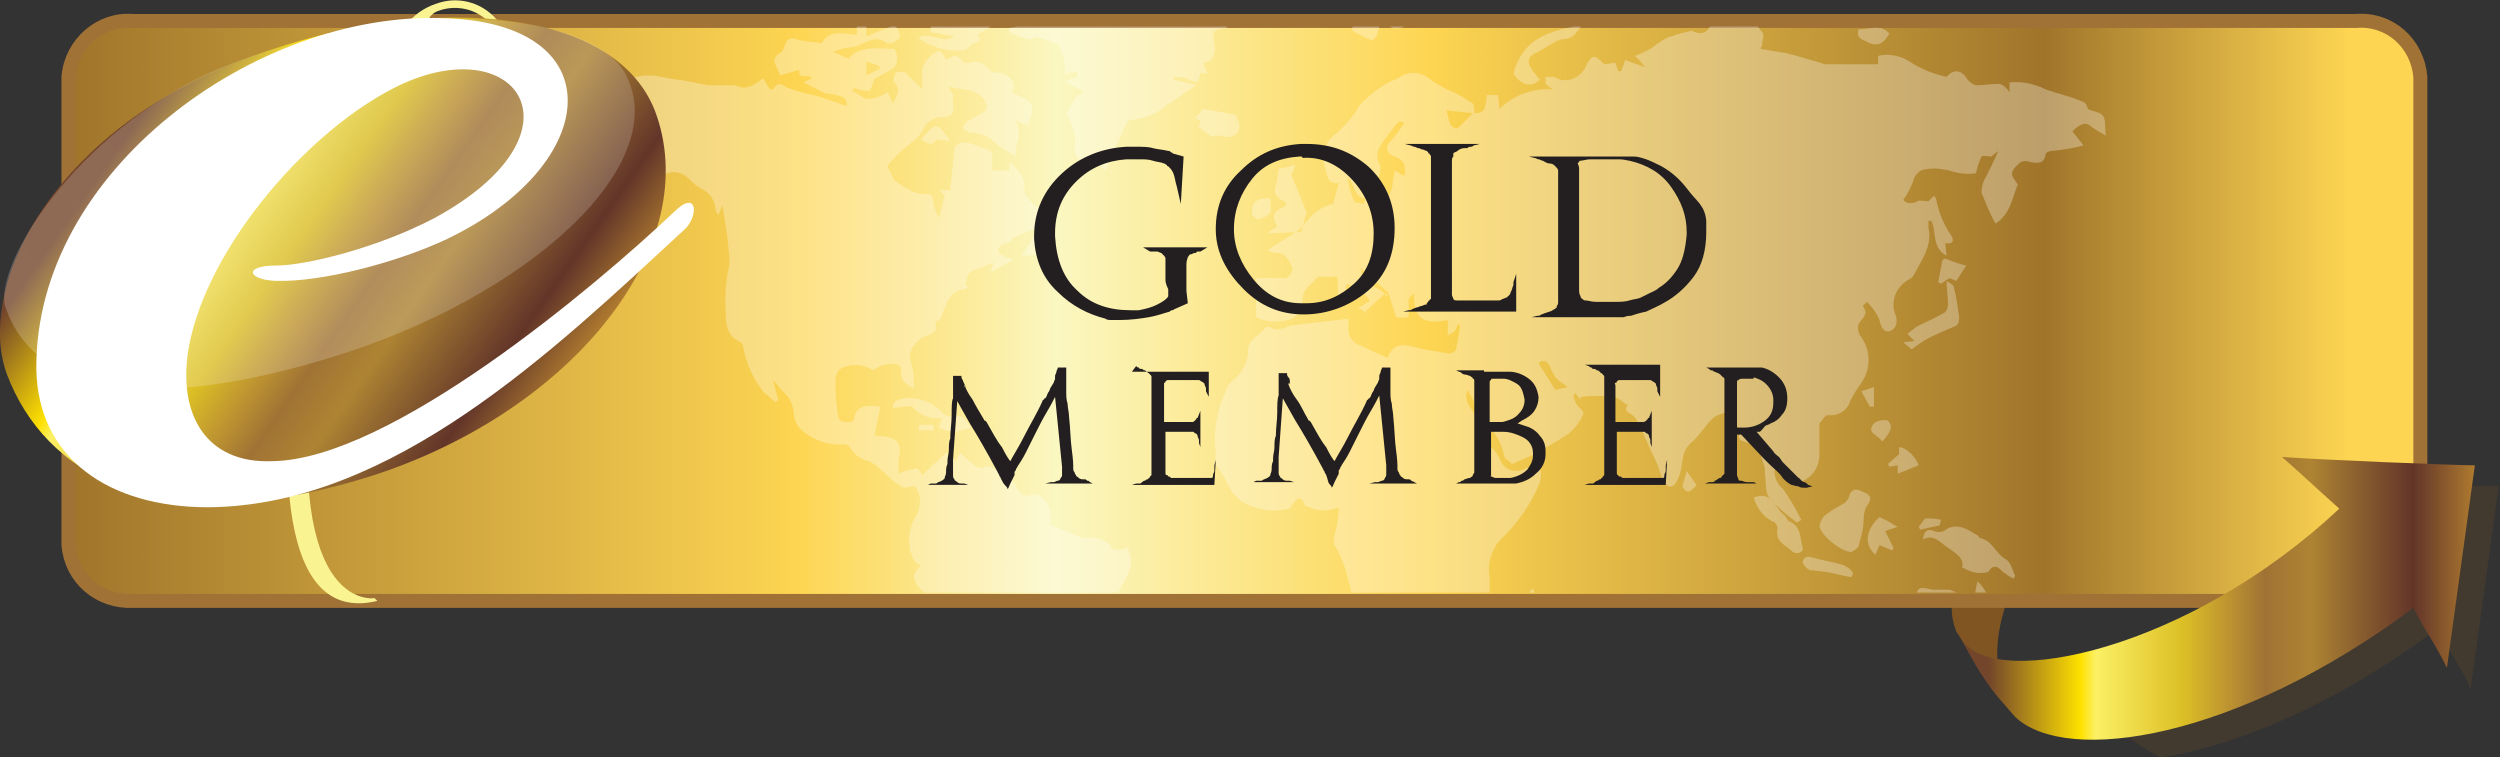 <?xml version="1.0" encoding="utf-8"?>
<!-- Generator: Adobe Illustrator 21.0.2, SVG Export Plug-In . SVG Version: 6.00 Build 0)  -->
<svg version="1.1" id="Layer_1" xmlns="http://www.w3.org/2000/svg" xmlns:xlink="http://www.w3.org/1999/xlink" x="0px" y="0px"
	 viewBox="0 0 178.9 54.2" style="enable-background:new 0 0 178.9 54.2;" xml:space="preserve">
<rect x="0" y="0" width="178.9" height="54.2" fill="#333333" stroke="none"/>
<style type="text/css">
	.st0{fill:#815522;}
	.st1{fill:url(#SVGID_1_);stroke:#A17236;stroke-miterlimit:10;}
	.st2{clip-path:url(#SVGID_3_);}
	.st3{opacity:0.3;fill:#FFFFFF;enable-background:new    ;}
	.st4{enable-background:new    ;}
	.st5{fill:#231F20;}
	.st6{fill:#FAF392;}
	.st7{fill:url(#SVGID_4_);}
	.st8{opacity:0.2;fill:url(#SVGID_5_);enable-background:new    ;}
	.st9{fill:#FFFFFF;}
	.st10{opacity:0.2;fill:#815522;enable-background:new    ;}
	.st11{fill:url(#SVGID_6_);}
</style>
<title>Gold-Member</title>
<g>
	<path class="st0" d="M167,22.1c-19.8,6.6-29.3,17.6-27,23.1l0.2,0.3c0.8,1.4,1.7,2.8,2.7,4.1l1.5,1.8
		C138.8,43.8,149.7,30.2,167,22.1"/>
</g>
<linearGradient id="SVGID_1_" gradientUnits="userSpaceOnUse" x1="5" y1="31.76" x2="173.34" y2="31.76" gradientTransform="matrix(1 0 0 -1 -0.14 54)">
	<stop  offset="0" style="stop-color:#A0752B"/>
	<stop  offset="0.31" style="stop-color:#FDD552"/>
	<stop  offset="0.42" style="stop-color:#FBF7C1"/>
	<stop  offset="0.58" style="stop-color:#FDD552"/>
	<stop  offset="0.84" style="stop-color:#A0752B"/>
	<stop  offset="0.97" style="stop-color:#FDD552"/>
	<stop  offset="1" style="stop-color:#FDD552"/>
</linearGradient>
<path class="st1" d="M173.2,39c-0.2,2.4-2.3,4.2-4.6,4H9.5c-2.4,0.1-4.4-1.6-4.6-4V5.5c0.2-2.4,2.3-4.2,4.6-4h159.1
	c2.4-0.2,4.4,1.6,4.6,4L173.2,39z"/>
<g>
	<defs>
		<path id="SVGID_2_" d="M79.7,39.3c-0.1,0-0.2-0.1-0.2-0.2c-0.4-0.5-1.1-0.7-1.7-0.6c-0.2,0-0.4,0-0.6-0.1c-0.6-0.3-1.2-0.5-2-0.8
			c0-0.2,0-0.5,0-0.8c0-0.7-0.8-1.6-1.3-1.4c-0.8,0.3-1-0.3-1.3-0.8s-1.8-1.4-2.1-1.2s-0.7,0-1-0.3s-0.5-0.4-0.8-0.7L68.4,33
			l-0.7-0.6L66,34c-0.1-0.2-0.3-0.5-0.4-0.5c-0.4,0.1-0.9,0.2-1.3,0.4c0-0.3,0-0.7,0-1c0.3-1.2-0.1-1.6-1.3-1.7
			c-0.1,0-0.3,0-0.4-0.1l0.4-2c-0.9-0.1-1.7-0.2-1.9,0.9c0,0.3-1,0.3-1.1-0.1c-0.1-0.7-0.2-1.3-0.2-2c0-0.3,0-0.5,0-0.8
			c0-0.2,0.1-0.4,0.2-0.6c0.7-0.5,1.7-0.5,2.5,0c0.5-0.4,1.2-0.6,1.8-0.4c0.1,0.1,0.2,0.3,0.2,0.5c-0.1,0.7,0.4,0.9,0.9,1.2
			c0-0.6,0-1.2-0.2-1.8c0-0.2-0.1-0.3-0.1-0.5c0.1-0.7,0.6-1.3,1.3-1.5c0.6-0.2,0.7-0.5,0.5-1c0.5-0.1,0.4-0.2,0.6-0.7
			c0.3-0.7,0.5-1.5,1.5-1.6c0.1,0,0.2-0.1,0.3-0.2l-0.2-0.1c0.1-0.3,0.1-0.8,0.3-0.9c0.5-0.3,1.1-0.5,1.7-0.7l-0.2,0.7l1.6-0.9
			c-1.1-0.4-1.7-0.8-0.2-1.3L72.5,17l2-0.8l-1.4,2.1c0.5,0,1.1-0.1,1.1,0c0.3,0.7,0.8,0.4,1.5,0.5c-0.4-0.6-0.6-1.1-0.9-1.6
			c-0.1-0.2-0.1-0.4-0.1-0.6c0-0.4,0-0.8,0-1.2c-0.1-0.2-0.2-0.4-0.4-0.5c-0.2-0.1-1.1-1-1-1.3c0.1-0.9-0.4-1.4-1-2l-0.1,0.6H71
			v-1.3c-0.3-0.2-0.6-0.3-0.9-0.4c-0.4-0.2-0.8-0.3-1.3-0.3c-0.2,0-0.5,0.3-0.5,0.5c-0.1,0.9-0.2,1.9-0.3,2.9h-0.8l0.4,0.4l-0.4,1.6
			c-0.2-0.4-0.4-0.7-0.4-1.2c-0.1-0.3-0.1-0.6-0.6-0.5c-0.4,0-0.8-0.1-1.1-0.3c-0.4-0.2-0.7-0.4-1.1-0.7l-0.5-1
			c0.2-0.3,0.5-0.6,0.8-0.9c0.6-0.6,1.5-1.1,1.8-1.8c0.2-0.5,0.7-0.8,1.3-0.8c1.2,0,0.7-0.9,0.8-1.4c0.1-0.2-0.2-0.5-0.3-0.8
			c0.8,0.3,1.8,0,2.5,0.9c0.3,0.4,0.3,0.8-0.1,1c-0.4,0.2-0.8,0.4-1.1,0.6c-0.2,0.1-0.2,0.3-0.3,0.5c0.2,0.1,0.4,0.3,0.5,0.3
			c0.7,0,1.3,0.2,1.8,0.7c0.4,0.4,0.9,0.6,1.5,1c-0.1-1,0.6-1.8-0.1-2.6L73.6,9c0.1-0.6,0.4-1.1,0.2-1.5s-0.9-0.6-1.4-0.9
			c0.4-0.6-0.1-1.4-1.1-1.4c-0.2,0-0.5-0.1-0.6-0.3c-0.3-0.4-0.8-0.6-1.3-0.4c-0.2,0-0.4,0-0.5-0.1c-0.4-0.6-0.8-0.4-1.2-0.1
			c-0.3-0.8-0.6-0.8-1.2-0.2c-0.2,0.2-0.4,0.5-0.5,0.8c0,0.5,0,1,0,1.5c-0.4-0.4-0.8-0.8-1.2-1.2c-0.2-0.1-0.6-0.1-0.7,0
			S63.9,5.8,64,5.9c0.5,0.5,0.2,0.9-0.1,1.5l-0.4-0.8c-0.4,0.3-0.8,0.4-1.3,0.5c-0.4,0-0.8-0.4-1.2-0.6l0.1-0.2
			c0.3,0.1,0.7,0.2,1,0.2s0.3-0.5,0.5-0.9C63,5.4,63.5,5.2,64,4.8c0.1-0.1,0.2-0.4,0.2-0.6c0-0.3-0.1-0.5-0.2-0.7
			c-1.2,0-2.4-0.3-3.3,0.7l-1.1-0.5c0.4-0.1,0.8-0.3,1.2-0.3c0.9,0,1.7-1.1,2.7-0.3c0.1,0,0.2,0,0.3,0C64,3,64.3,2.8,64.4,2.7
			c0-0.3-0.1-0.6-0.3-0.8c0-0.1-0.4,0-0.6,0.1c-0.5,0.2-1,0.4-1.5,0.6C62,2.3,62,2,62,1.8c-0.1-0.5-0.4-0.3-0.6-0.1s0,0.5-0.1,0.8
			c-0.9-0.1-2-0.4-2.5,0.6c-0.6-0.1-1.2-0.1-1.8-0.3c-1-0.3-0.7,0.8-1.2,1c-0.8,0.5-0.1,1,0,1.6L57.2,5c-0.1,0.8,0.6,0.2,0.9,0.6
			l-0.6,0.3l1.6,0.8c0.4,0,0.9,0.1,1.3,0.3c0.2,0.1,0.2,0.5,0.2,0.6c-0.9-0.3-1.6-0.6-2.4-0.8c-0.6-0.1-1.2-0.3-1.8-0.5
			c-0.4-0.2-0.7-0.5-1,0c0,0.1-0.3,0.1-0.3,0.1l-0.5-0.8c-0.6,0.5-1.2,0.9-2,0.5c-0.1,0-0.2,0-0.3,0c-0.5,0-1,0-1.6,0
			c-0.7-0.1-1.4-0.3-2.2-0.4s-1.2-0.2-1.7-0.3c-0.2,0-0.5,0-0.7,0c-0.6,0.1-1.2,0.2-1.7,0.4s-1,0.3-1.4,0.4v0.3l1.6,0.9
			c-0.3,0.1-0.6,0.4-0.8,0.3c-1.2-0.4-1.9,0.6-2.8,0.6l1.3,1.3h1.8c-0.2,0.2-0.4,0.4-0.7,0.5c-0.7,0.2-1.4,0.3-2.1,0.6
			c-0.5,0.3-0.8,0.9-0.6,1.4l0.6,1l0.9,0.8l1.3-0.3l0.2,0.4c-0.8,0.7-1.6,1.4-2.4,2.1c-0.4,0.3-0.9,0.6-1.3,1l0.1,0.2
			c0.4,0,0.9-0.1,1.3-0.2c0.6-0.2,1.1-0.5,1.6-0.9c0.9-0.8,1.7-1.6,2.6-2.5l0.2,0.2L45,14.8l0.1,0.2c0.8-0.2,1.5-0.6,2.2-1
			c0.3-0.2,0.1-0.9,0.1-1.4c0.6-0.5,1.5-0.3,2,0.3c0,0,0.1,0.1,0.1,0.1c0.2,0.2,0.5,0.4,0.7,0.5c0.6,0.3,1,0.9,1,1.5
			c0,0.1,0.1,0.2,0.2,0.4l0.3-0.7c0.1,0.6,0.2,1.3,0.3,1.9c0.1,0.8,0.2,1.6,0.2,2.3c-0.2,0.9-0.3,1.8-0.3,2.8c0.1,1-0.2,2.2,1.1,2.8
			c0.1,0,0.2,0.3,0.2,0.4c0.2,1.1,0.7,2.2,1.4,3.1c0.3,0.3,0.6,0.5,0.9,0.8l0.2-0.2l-0.4-1.4c0.4,0.4,0.6,0.7,0.8,0.9
			c0.4,0.3,0.6,0.8,0.7,1.4c0,0.6,0.3,1.1,0.7,1.4c0.8,0.6,1.8,1,2.8,0.9c0.2,0,0.4,0,0.5,0.2c0.3,0.5,0.8,0.9,1.4,1
			c0.2,0.1,0.3,0.2,0.5,0.3c0.6,0.5,1.1,1.1,1.8,1.5c0.2,0.2,0.6,0,1,0c0.5,0.7,0.4,1.7-0.1,2.4c-0.3,0.6-0.4,1.3-0.3,1.9
			c0,0.2,0,0.3,0.1,0.5c0.1,0.2,0.1,0.4,0.3,0.6c0.1,0.1,0.2,0.2,0.4,0.2c-0.2,0.3-0.5,0.6-0.5,0.8c0.1,0.7,0.6,1.3,1.3,1.4
			c0,0.3-0.2,0.5-0.1,0.7c0.3,0.5,0.7,0.9,1.1,1.2c0.5,0.3,0.9,0.8,1,1.4c0,0.5,0,1,0,1.4c0,0.7,0.1,1.5,0.2,2.2
			c0.1,0.2,0.1,0.5,0,0.7c-0.4,0.8-0.6,1.7-0.6,2.6c-0.1,0.6,0.1,0.7,0.8,0.5l-0.6,0.9c-0.1,0.2-0.3,0.3-0.3,0.5
			c0.1,0.8,0.1,1.5,0.3,2.3c0.1,1.2,0.5,2.4,1.1,3.4c0.6,0.7,1.7,0.9,2.5,0.4l-0.5-0.3c-0.7-0.3-1-1.1-0.6-1.8
			c0.1-0.2,0.2-0.3,0.3-0.4c0.7-0.5,0.6-1,0.1-1.5c0.6-1.3,0.7-1.6,0.1-2.2c0.8,0.1,0.9-0.4,0.9-0.8c0.6-0.2,1.2-0.3,1.5-0.7
			s0.1-0.9,0.1-1.4c0.7,0.1,1.4-0.2,1.6-0.9c0.4-0.6,0.7-1.2,1-1.9c0.2-0.9,0.6-1.5,1.5-1.8c0.2-0.1,0.6-0.2,0.7-0.4
			c0.2-0.7,0.3-1.4,0.4-2.1c0.1-0.5,0.2-0.9,0.4-1.4c0.4-0.9,1-1.7,1.3-2.6c0.1-0.5,0-0.9-0.2-1.4C80.4,39.3,80,39.4,79.7,39.3z
			 M62,4.4l0.9,0.3L63,4.9l-1,0.5L62,4.4z M84,5.7V5.5c0.3,0,0.6,0,0.9,0.1c0.8,0.4,0.8,0.4,1-0.3V5.2l0.5,0.1l-0.3-0.8
			c0.8-0.1,0.9-0.8,0.8-1.3c-0.1-1-0.2-1,0.8-1.2c0.1,0,0.1-0.1,0.3-0.2L87,1.2c0.2-0.2,0.6-0.5,0.6-0.7c-0.1-0.7,0.5-0.8,0.9-0.9
			c0.2-0.1,0.4,0,0.7,0s0.2-0.2,0.4-0.3c-0.1-0.1-0.1-0.2-0.2-0.3c-0.3-0.2-0.5-0.3-0.8-0.4c-0.2-0.1-0.5-0.1-0.7-0.1
			c-0.4,0.1-0.8,0.2-1.1,0.3l-0.1-0.2l1.6-0.8c-0.3-0.2-0.5-0.5-0.7-0.5C86.8-2.9,86.2-3,85.5-3c-1.7,0-3.3,0.1-4.9,0.2
			c-0.4,0-0.8,0.2-0.6,0.8C80-1.8,80-1.6,80.1-1.4c-2.3-0.6-4.3,0.1-6.2,1.2l0.5,0.3l-0.1,0.2l-2.5,0.8v0.3l2.3,0.1v0.2L72.2,2v0.3
			c0.5,0.2,0.9,0.4,1.4,0.5c0.2,0.1,0.5-0.2,0.7-0.1c0.5,0.1,1,0.3,1.5,0.5c0.1,0.4,0.3,0.8,0.4,1.3c0,0.3,0,0.5,0,0.8L77,5.1
			c0.4,0.8-0.6,0.3-0.7,0.8l1.3,0.7c-0.3,0.2-0.6,0.3-0.7,0.5c-0.2,0.4-0.7,1-0.5,1.2c0.4,0.7,0.6,1.4,0.5,2.2c0,0.5,0.1,1,0.8,1.1
			c0.4,0.1,0.8,0.2,1.2,0.4l0.2,0.2c0.4-0.9,0.8-1.8,1.2-2.7c0.1-0.3,0.4-0.9,0.5-0.9c1-0.1,2-0.4,2.7-1.1c0.7-0.4,1.3-0.9,2.1-1.4
			L84,5.7z M86.3-1.9c-0.6,1.1-1.5,0.1-2.2,0.5v-0.3L86.3-1.9z M144.5,48c0.3,0.9,0.2,1.8-0.2,2.6c-0.7,1.1-1.2,2.3-2.4,3
			c-0.1,0-0.1,0.1-0.2,0.1c-1,0.1-1.9-0.1-2.8-0.6l0.1-0.9c-0.7,0.1-1.3-0.3-1.6-1c-0.2-0.2-0.4-0.4-0.7-0.4
			c-0.8-0.1-1.5,0.1-2.1,0.6c-0.1,0.1-0.4,0.1-0.6,0.2c-0.4,0.2-0.9,0.3-1.3,0.4c-0.3,0.1-0.7,0-1-0.1c-0.2-0.1-0.2-0.5-0.2-0.8
			c-0.1-0.5-0.1-1-0.1-1.5c-0.1-0.7-0.2-1.5-0.3-2.2c0-0.1,0.3-0.4,0.4-0.4c0.7,0,1-0.4,1.1-1.1c0.1-0.4,0.3-0.9,0.9-0.4
			c0.2-0.9,0.4-1,1.3-1c0.2,0,0.4-0.2,0.5-0.4c0-0.6,0.5-1.1,1.1-1.1c0,0,0.1,0,0.1,0c0.2,0,0.5-0.2,0.6-0.3
			c0.1-0.9,0.6-0.6,1.2-0.5c0.4,0,0.8,0,1.2,0c0.3,0.1,0.5,0.2,0.8,0.3c-0.9,0.7-0.9,0.7-0.1,1.2c0.3,0.2,0.6,0.3,0.8,0.4
			c0.1-0.4,0.2-0.7,0.3-1.1c0-0.5,0.1-0.9,0.2-1.4c0.8,0.7,0.9,1.6,1.3,2.4c0.4,0.9,0.7,1.8,1,2.7h0.5
			C144.3,47.2,144.4,47.6,144.5,48z M65.6,0c-0.3-0.6,0.3-0.8,0.5-1.1c0-0.1,0.5-0.1,0.7,0c0.3,0.2,0.6,0.5,0.9,0.8l0.2-0.1
			c-0.2-0.2-0.4-0.4-0.5-0.6c-0.3-0.4-0.2-0.8,0.3-0.8c1.5-0.3,3-0.4,4.6-0.3c0.9,0,1.8,0,2.7-0.1c0.3,0,0.7,0.1,1,0.2
			c-0.3,0.6-0.3,0.6-1.9,0.8c0.2,1-0.7,1-1.2,1.3c-0.7,0.3-1.5,0.5-1.8,1.5c-0.1,0.4-0.8,0.6-1.2,0.9c0.3,0.2,0.4,0.4-0.2,0.6
			c-0.3,0.1-0.4,0.4-0.7,0.5c-1.2,0.1-2.4-0.2-3.3-0.9c0.9-0.5,1.7,0.5,2.6-0.1l-1.7-0.3c-0.1-0.6,0.2-0.8,1.1-0.8L67.1,1l1.1-0.8
			c-0.8-0.1-1.2,0.3-1.5,1L66.1,1C65.9,0.7,65.7,0.3,65.6,0z M140.4,40.6c0.2-0.6-0.4-1-1-1.4s-1-1-1.8-0.6c0.1-0.6,0.3-0.8,0.8-0.6
			c0.2,0.1,0.5,0.1,0.7,0c0.9-0.7,1.7-0.1,2.4,0.3c0.1,0,0.1,0.2,0.2,0.2c0.9,0.2,1.1,1.1,1.8,1.5c0.4,0.2,0.5,0.8,0.7,1.2l-0.1,0.2
			c-0.3-0.1-0.5-0.3-0.8-0.5c-0.3-0.3-0.6-0.6-1,0c-0.1,0.1-0.5,0.1-0.7,0.1C141.2,41,140.8,40.8,140.4,40.6L140.4,40.6z M95.3-0.3
			c0-0.1,0.4-0.5,0.5-0.5c0.4,0.2,0.9,0.4,1.3,0.6v-0.6C97.6-0.8,98-1,98-0.3c0,0.1,0.3,0.3,0.5,0.4c0.6,0.1,1.2,0.5,1.6,1
			c0.2,0.3,0.3,0.5,0.4,0.8c-0.9,0.4-1.3-0.1-1.7-0.8c-0.1,0.3-0.1,0.5-0.1,0.7c0,0.3-0.1,0.5-0.2,0.8c-0.1,0.1-0.3,0.3-0.3,0.3
			c-0.5-0.2-0.9-0.4-1.4-0.7c-0.1,0,0-0.4,0.1-0.5c0.2-0.2,0.3-0.4,0.5-0.6l-0.1-0.2L96,1.4V0.8C95.8,0.5,95.5,0.1,95.3-0.3z
			 M133.1,35.1c0.4,0.2,1.1,0.3,0.5,1.1c-0.3,0.4-0.2,1.1-0.3,1.7c-0.1,0.4-0.2,0.8-0.3,1.2c-0.1,0.2-0.4,0.3-0.5,0.4
			c-0.8,0-2.3-1.3-2.3-1.9c0.1-0.3,0.2-0.6,0.5-0.8c0.4-0.3,0.9-0.6,1.3-0.8c0.1-0.1,0.2-0.2,0.3-0.4
			C132.4,35.2,132.6,34.9,133.1,35.1L133.1,35.1z M109.7,42.1c0.8,2.1-0.1,3.8-0.5,5.6c-0.1,0.6-0.7,0.6-1.2,0.5
			c-0.2,0-0.4-0.5-0.6-0.7s0-0.3,0-0.5c0-0.8,0.5-1.5,0.3-2.3c-0.1-0.2,0.3-0.6,0.5-0.7c0.5-0.2,0.9-0.8,1-1.3
			C109.3,42.5,109.5,42.3,109.7,42.1L109.7,42.1z M93.5,15.2l-0.4,1.4l-2.3,0.1v-0.1l0.6-0.4c-0.3-0.5-0.4-1,0.3-1.3
			c0.4-0.2,0.5-0.4,0-0.6c-0.4-0.2-0.6-0.6-0.4-1c0,0,0,0,0,0c0.1-0.3,0.1-0.7,0.2-1.2l1.2-0.3l-0.3,0.7L93.5,15.2z M136.2,24.5
			l0.8-0.1l-0.5-0.5c0.2-0.2,0.4-0.3,0.6-0.5c0.6-0.3,1.3-0.6,2-1c0.2-0.1,0.3-0.4,0.3-0.6c0-0.6-0.1-1.1-0.1-1.7
			c0.3,0.2,0.5,0.3,0.5,0.4c0.2,0.7,0.3,1.5,0.4,2.2c0,0.2,0,0.4-0.2,0.6c-0.7,0.3-1.4,0.6-2,0.9c-0.4,0.2-0.8,0.5-1.2,0.8
			L136.2,24.5z M129,39.2c0.1,0.3-0.4,0.5-0.7,0.3c-0.5-0.5-1.3-0.7-1.1-1.7c0-0.2-0.2-0.5-0.4-0.5c-0.7-0.4-1.1-1-1.3-1.7
			c1.3-0.5,1.5,0.7,2.1,1.2c0.2,0.1,0.3,0.4,0.4,0.5C128.9,37.6,128.8,38.5,129,39.2L129,39.2z M108.3,5.3c0.6-2.5,2.5-3.1,4.9-3.5
			c-0.4,0.6-0.7,1-1.3,1c-0.3,0-0.6,0.2-0.8,0.3c-0.3,0.2-0.7,0.4-1,0.6c-0.8,0.3-0.9,0.7-0.4,1.4c0.2,0.2,0.3,0.4,0.5,0.6
			C109.5,6.3,108.9,6.1,108.3,5.3z M87.2,9.7c-0.2,0-0.3,0-0.5,0.1l-0.9-0.7l0.1-0.5l-0.4-0.1l0.6-0.7l2.3,0.4l0.2,0.4
			c0.2,0.4,0.1,0.9-0.3,1.1c-0.2,0.1-0.3,0.1-0.5,0.1C87.6,9.8,87.4,9.7,87.2,9.7z M67.2,30.6l0.2-0.7c-0.7,0.1-1.5-0.1-2-0.7
			c-0.3-0.3-1,0-1.5,0c0-0.5,0.3-0.6,0.8-0.7c1.1-0.1,2.1,0.3,2.8,1.1c0.2,0.2,0.4,0.2,0.7,0.2c0.7-0.2,0.9,0.3,1.3,0.8
			c-0.4,0.1-0.8,0.2-1.1,0.3C68,30.9,67.6,30.8,67.2,30.6L67.2,30.6z M150,53.7c0.2,0.4,0.5,0.7,0.5,1s-0.4,0.5-0.6,0.7
			c-0.4,0.4-0.8,0.8-1.2,1.2c-0.2,0.3-0.4,0.6-0.9,0.4c-0.2-0.1-0.5,0-0.8,0c0.2-0.6,0.6-1.2,1.2-1.6C148.9,55,149.5,54.4,150,53.7
			L150,53.7z M98.5-1.1c0.6-0.1,1.3-0.1,1.9-0.1c0.6,0.1,1.2,0.3,1.8,0.5c-0.2,0.6-1,0.9-2,0.8S98.5-0.7,98.5-1.1z M152.7,52.2
			c-0.9,0.5-0.9,1.8-1.9,2.2c0.2-0.5,0.3-1-0.3-1l0.6-2.1c0.2,0.3,0.4,0.7,0.7,0.8S152.4,52.1,152.7,52.2z M135.8,37.7l-0.9,0.3
			l0.6,1.2l-0.1,0.2l-0.9-0.4l-0.3,0.7c-0.9-0.8-0.6-1.9,0.3-2.7c0.2,0.1,0.4,0.2,0.6,0.3S135.4,37.5,135.8,37.7z M132.5,41.3
			c-0.7-0.1-1.3-0.3-2-0.4c-0.3,0-0.7-0.1-1-0.1c-0.2-0.1-0.5-0.4-0.5-0.6c0.1-0.4,0.4-0.4,0.7-0.3c0.7,0.2,1.4,0.3,2.1,0.5
			c0.3,0.1,0.6,0.3,0.8,0.6L132.5,41.3z M119,0.5l-0.2-0.1c0.1-0.2,0.2-0.6,0.3-0.7c0.9-0.4,1.9-0.1,2.4,0.6
			C120.7,0.9,119.8,0.3,119,0.5z M139.5,19.9l-0.6,0.4l-0.2-0.1c0.1-0.5,0.2-1.1,0.3-1.6c0,0,0.2-0.1,0.2-0.1c0.5,0.2,1,0.4,1.5,0.5
			l-0.7,1.1L139.5,19.9z M135.9,32c0.5,0,1.2,0.7,1.4,1.3l-1.5,0.6v-0.6l-0.6,0.1l-0.1-0.2l0.8-0.7L135.9,32z M133,2.1
			c0.8,0,1.6-0.4,2.2,0.3c-0.4,0.7-0.8,1-1.6,0.6C133.3,2.8,132.8,2.8,133,2.1L133,2.1z M89.6,15.3c-0.1-0.8,0.4-1.2,1.3-1.1
			c0,0.4,0.1,0.8,0,1c-0.2,0.3-0.5,0.4-0.9,0.5C89.9,15.7,89.6,15.4,89.6,15.3z M141.5,55c-0.2,0.2-0.4,0.4-0.7,0.5
			c-0.1,0-0.4-0.3-0.5-0.4c-0.2-0.3-0.3-0.5-0.5-0.8h1.7C141.5,54.5,141.6,54.8,141.5,55z M68,10.1c-0.2,0-0.4-0.1-0.6-0.1
			S67,10,67,10c-0.4,0.6-0.7,0.1-1.1,0C67,8.7,67,8.7,68,10.1z M135.1,30.1c0.5,0.5,0,1-0.4,1.5c-0.3-0.5-1.2-0.6-0.6-1.3
			C134.3,30.1,134.9,30,135.1,30.1L135.1,30.1z M138.8,37.6l-1.4,0.3l-0.1-0.2c0.2-0.2,0.3-0.5,0.5-0.6c0.4,0,0.7,0,1.1,0.1
			L138.8,37.6z M133.2,28l0.9-0.3v1.4h-0.3L133.2,28z M149.1,10.4l-0.8-1c0.6-0.6,1-0.7,1.4-0.3c0.3,0.2,0.6,0.4,1,0.6
			c-0.1-0.6,0-1.1-0.2-1.4s-0.7-0.3-1.1-0.5c0-0.1-0.1-0.4-0.3-0.5c-0.7-0.3-1.4-0.5-2.1-0.7c-0.2-0.1-0.4-0.1-0.6-0.2
			c-0.8-0.4-1.7-0.6-2.6-0.5v0.7C143.6,6.3,143.3,6,143,6c-0.5,0-1,0.1-1.5,0.1c-0.3,0-0.5-0.2-0.7-0.4c-0.4-0.7-1-0.8-1.5-0.2
			c-0.9-0.2-1.7-0.5-2.5-1c-0.7-0.5-1.6-0.7-2.4-0.5v0.6h-3.7c-0.1,0-0.2,0-0.4-0.1c-0.8-0.2-1.6-0.5-2.5-0.7
			c-0.6-0.1-1.2-0.2-1.8-0.3c0-0.1,0.1-0.2,0.1-0.3c0-0.3,0.2-0.7,0-0.9c-0.3-0.4-0.5-0.8-1.2-0.6c-0.5,0.1-1,0-1.4-0.2
			c-0.8-0.5-0.8-0.5-1.1,0.3c-0.2,0.5-0.6,0.7-1.1,0.5c-0.1,0-0.2-0.1-0.2-0.1c-0.6,0.1-1.2,0.3-1.8,0.5c-0.4,0.2-0.8,0.5-1.2,0.8
			c-0.2,0.1-0.4,0.2-0.6,0.3l-0.5,0.2l0.4,0.4l0.3,0.4l-1.4-0.5l-0.3,0.8h-0.2l-0.2-0.6c-0.4,0-0.8,0.2-0.9,0
			c-0.6-0.6-0.8-0.6-1.2,0.2c-0.3,0.8-1.3,1.3-2.1,0.9c0,0-0.1,0-0.1-0.1c-0.2,0-0.5,0-0.7,0V6l0.5,0.4c-1.4-0.1-2.8,0.4-3.8,1.4
			l-0.1-1h-0.8c-0.1,1.1-0.2,1.3-0.9,1.3c0-0.3,0-0.6-0.1-0.7c-0.5-0.3-0.9-0.6-1.4-0.8c-0.5-0.2-1-0.5-1.5-0.8
			c-0.6-0.6-1.6-0.8-2.3-0.3c-0.3,0.2-0.7,0.3-1,0.5c-0.7,0.4-1.3,0.9-1.9,1.5c-0.4,0.8-1,1.4-1.6,2c-0.8,0.5-1.2,1.5-0.9,2.4
			c0.2,0.7,0.2,1.3,1,1.2l-0.4,1.5c-0.2,0-0.4,0.1-0.6,0.2c-0.3,0.1-0.5,0.3-0.8,0.5c-0.4,0.4-0.7,0.8-1.1,1.2l0,0l-2.2,1.4
			c0.2,0.1,0.4,0.2,0.7,0.2c0.6,0,0.8,0.5,1,0.9c0.2,0.3,0,0.6-0.2,0.8c-0.1,0-0.1,0.1-0.2,0.1h-2.1v2.8c0.4,0.2,0.8,0.3,1.2,0.3
			c0.5,0,1.1,0,1.5-0.3c0.4-0.3,0.6-0.7,0.6-1.2c0-0.8,0.6-1.1,1-1.6c0.1-0.1,0.2-0.1,0.4-0.1c0.4,0,0.8,0,1.1,0l0.1,2
			c1.2-0.3,0.2-1.1,0.6-1.5c0.5,0.3,0.9,0.5,1.3,0.8c0.1,0.1,0.3,0.3,0.3,0.4s-0.3,0.2-0.4,0.3c-0.1,0.1-0.3,0.1-0.4,0.2l0.7,0.5
			l-0.2-0.2l1.4-1.3l0.3,0.1l0.5,1.6c0.9,0.1,1,0.1,0.9-0.8c0-0.2,0-0.3,0-0.5c0.1-0.2,0.3-0.3,0.4-0.4c-0.1,2,0.9,2.2,2.4,1.9V24
			c0.2-0.1,0.4-0.2,0.5-0.3c0.1-0.2,0.2-0.3,0.2-0.5l0.2,0.1c-0.1,0.6-0.2,1.1-0.3,1.7c-0.1,0.2-0.3,0.3-0.5,0.3
			c-0.6-0.1-1.2-0.2-1.8-0.3c-1-0.2-2.1-0.8-2.6,0.6c-0.7-0.3-1.4-0.6-2-0.9c-0.6-0.2-0.9-0.8-0.8-1.4c0-0.2,0-0.3,0-0.5
			c-1.4,0.2-2.8,0.3-4.1,0.5c-0.5,0.1-1,0.5-1.5,0.1c-0.1,0-0.2,0-0.3,0c-0.4,0.6-1.3,0.8-1.3,1.8c0,0.7-0.4,1.4-0.9,1.9
			c-0.3,0.2-0.5,0.4-0.6,0.7c-0.7,1.4-1,3-0.8,4.6c0,0.3-0.1,0.8,0.1,1c0.7,0.8,0.8,1.9,1.8,2.5c1,0.6,2.2,0.8,3.3,0.5
			c0.1,0,0.2-0.1,0.2-0.2c0.3-0.3,0.6-1,1,0c0,0.1,0.2,0,0.3,0.1c0.6,0.3,1.4,0.3,2.1,0c0,0.7-0.1,1.3-0.3,2c0,0.2-0.1,0.5,0,0.7
			c0.5,0.8,0.8,1.7,1,2.6c0.4,1.2,0.4,2.5,0,3.7c-0.2,0.4-0.1,0.9,0.3,1.2c0.3,0.3,0.5,0.7,0.6,1.1c0.2,1.5,0.6,2.9,1.2,4.3
			c0.2,0.5,0.4,0.9,1.1,0.5c0.4-0.3,0.9-0.5,1.4-0.6c1.6-0.3,1.9-1.7,2.7-2.7c0.2-0.3,0.2-0.9,0.5-1c0.6-0.2,0.6-0.7,0.6-1.1
			c0-0.8,0.4-1.6,1.1-2c0.2-0.1,0.4-0.3,0.4-0.5c0.2-1,0.2-2.1,0.2-3.2c-0.2-1.1,0.2-2.2,1-2.9c1.1-1.1,2-2.4,2.6-3.9
			c0.1-0.4,0.1-0.7,0-1.1c-0.3,0-0.7,0-1,0.1c-0.6,0.4-1.5,0.2-1.8-0.5c0-0.1-0.1-0.1-0.1-0.2c-0.1-0.3-0.3-0.5-0.5-0.7
			c-0.6-0.5-0.9-1.2-1.1-2c-0.1-0.2-0.2-0.5-0.3-0.7c-0.4-0.4-0.6-1-0.4-1.5l1,1.7c0.5,0.9,1.4,1.7,1.6,2.9c0,0.3,0.4,0.5,0.6,0.7
			c0.5-0.2,0.9-0.4,1.4-0.6c0.9-0.5,1.8-1,2.7-1.6c0.4-0.4,0.8-0.8,1-1.4c0.1-0.1-0.3-0.4-0.5-0.7c-0.1-0.2-0.2-0.4-0.2-0.6
			c0,0,0.1-0.1,0.1-0.2l0.4,0.5v-0.2c0.8-0.1,1.6-0.1,2.3,0c0.4,0,0.7,0.4,1.1,0.6c-0.4,0.4,0.1,0.5,0.3,0.7
			c0.2,0.1,0.3,0.3,0.4,0.5c0.5,1,0.9,2,1.4,3c0.1,0.3,0.2,0.6,0.3,0.9s0.3,0.6,0.5,0.7c0.4,0.1,0.5-0.2,0.7-0.6
			c0.4-0.8,0.1-1.8,0.9-2.5c0.6-0.5,1-1.2,1.5-1.7c0.3-0.3,0.7-0.4,1.1-0.5c0.1,0,0.3,0.5,0.5,0.8c0.1,0.2,0.3,0.3,0.5,0.4
			c-0.3,0.8-0.3,0.8,1,1.1c0.3,0.5,0.5,1,0.6,1.4c0.1,0.2,0.1,0.4,0.1,0.7c0.1,0.6,0,1.3,0.3,1.7c0.6,0.7,1.3,1.3,2,1.8l0.3-0.2
			c-0.4-0.8-0.8-1.5-1.3-2.2c-0.6-0.5-0.8-1.3-0.4-2l1.6,1.5c0.9-0.3,1.4-1.1,1.4-2c0-0.4,0-0.8,0-1.2l0,0v-1
			c0.2-0.2,0.4-0.6,0.6-0.6c0.7,0.1,1.4-0.3,1.6-1c0.2-0.4,0.5-0.9,0.8-1.3c0.7-1,0.7-2.4-0.1-3.4c-0.1-0.2-0.2-0.5-0.1-0.8
			c0.2-0.4,0.8-0.7,0.3-1.3c0.1-0.1,0.2-0.2,0.3-0.3c0.4,0.4,0.7,0.8,0.9,1.3c0.1,0.5,0.3,0.9,0.7,0.8s0.6-0.5,0.5-1
			c0-0.1-0.1-0.2-0.1-0.3c-0.3-0.9,0.1-1.9,1-2.4c0.2-0.1,0.3-0.2,0.4-0.4c0.5-1,1.3-2,1-3.3c0-0.2,0-0.3,0-0.5l0.2,0
			c0.4,0.7,0,1.9,1.1,2.5l-0.1-0.9c0.7,0.1,0.6-0.3,0.4-0.6c-0.5-0.7-0.8-1.5-1-2.3c0-0.2-0.1-0.4-0.2-0.5l-0.4,0.4
			c-0.4,0-0.6-0.1-0.8,0c-0.3,0.2-0.8,0.2-1-0.1c0,0,0,0,0,0c0.3-0.4,0.5-0.8,0.7-1.3c0.1-0.5,0.5-0.9,1-0.9c0.6-0.1,1.1,0,1.6,0.1
			c0.6,0.2,1.2,0.3,1.9,0.2c0.1-0.4,0.2-0.8,0.4-1.2c0.1-0.1,0.5,0,0.7,0l0.5-0.4c-0.3,0.7-0.6,1.3-0.9,1.9
			c-0.2,0.3-0.3,0.7-0.3,1.1c0.3,0.7,0.6,1.5,1,2.2c1.1-0.7,1.2-1.9,1.6-2.8c-0.2-0.3-0.5-0.6-0.4-0.9s0.4-0.5,0.6-0.7
			c0.2-0.1,0.5-0.1,0.7,0c0.6,0.1,1,0.1,1.1-0.6c0-0.1,0.3-0.2,0.4-0.2C147.8,10.7,148.4,10.6,149.1,10.4L149.1,10.4z M96.9,14.4
			c-0.2-0.5-0.4-1.1-0.5-1.7c0.6,0.4,0.4,1.4,1.3,1.5c0,0.1-0.1,0.3-0.1,0.4C97.3,14.5,96.9,14.5,96.9,14.4L96.9,14.4z M99.2,21.2
			c-0.4-0.8-1.8-0.6-1.8-2l2,1.8L99.2,21.2z M99.8,11.2c0.8,0.3,0.8,0.8,0.7,1.4l-0.7-0.4c0,0.3-0.1,0.4-0.1,0.5
			c-0.1,1.5-0.4,1.7-2,1.5c0.7-0.2,0.6-0.8,0.8-1.3c0.3-0.4,0.4-1,0.1-1.4c-0.1-0.4,0-0.8,0.2-1.1c0.4-0.6,0.8-1.1,1.2-1.6
			c0.1-0.1,0.2-0.1,0.3-0.1l0.2,0.1c-0.3,0.4-0.6,0.9-1,1.3S99.2,11,99.8,11.2L99.8,11.2z M104.9,8.6l-0.6,0.6
			c-0.5-0.1-0.5-0.1-0.8-1.3l1.9,0.2L104.9,8.6z M111.3,27.9l-1.2-1.9c0.3-0.3,0.6-0.2,0.8,0.2c0.1,0.3,0.3,0.6,0.4,0.8
			c0.3,0.3,0.6,0.5,0.9,0.7L111.3,27.9z M109.5-0.2c0,0,0-0.3,0.1-0.4c0.4-0.5,0.9-0.5,1.2,0.1c-0.3,0.1-0.6,0.3-0.8,0.4
			C109.7,0,109.6-0.1,109.5-0.2z M120.7,33.7l0.7,1c-0.1,0.2-0.3,0.3-0.4,0.4c-0.1,0.1-0.3,0.1-0.4,0c-0.1-0.1-0.2-0.2-0.2-0.3
			C120.5,34.4,120.6,34.1,120.7,33.7z M65.8,30.4h1v0.4c-0.3,0-0.7,0-1,0C65.7,30.7,65.7,30.6,65.8,30.4z"/>
	</defs>
	<clipPath id="SVGID_3_">
		<use xlink:href="#SVGID_2_"  style="overflow:visible;"/>
	</clipPath>
	<g class="st2">
		<path class="st3" d="M168.2,38.5c-0.2,2.3-2.2,4.1-4.5,3.9H9.3C7,42.6,5,40.9,4.9,38.5V5.9C5,3.5,7,1.8,9.3,1.9h154.3
			c2.3-0.1,4.3,1.6,4.5,3.9L168.2,38.5z"/>
	</g>
</g>
<g class="st4">
	<path class="st5" d="M83.4,20v-1.2c0-0.1,0-0.2,0-0.3c0-0.1-0.1-0.2-0.1-0.2c0,0,0,0,0,0c0,0,0,0,0,0c-0.1-0.1-0.1-0.1-0.2-0.2
		c-0.1,0-0.2-0.1-0.3-0.1c0,0-0.1,0-0.1,0s-0.1,0-0.2,0c0,0-0.1,0-0.1,0c0,0-0.1,0-0.1,0l-0.5-0.3h4.6l-0.5,0.3c0,0,0,0-0.1,0
		c0,0,0,0-0.1,0c0,0-0.1,0-0.1,0.1c0,0-0.1,0-0.1,0c-0.1,0-0.2,0.1-0.3,0.1s-0.1,0.1-0.2,0.2c0,0.1-0.1,0.2-0.1,0.5
		c0,0.2,0,0.5,0,0.8c0,0,0,0,0,0.1c0,0,0,0.1,0,0.1c0,0.2,0,0.3,0,0.5s0,0.3,0,0.4l0.1,0.9l-0.9,0.4c-0.1,0-0.1,0.1-0.2,0.1
		c-0.1,0-0.1,0-0.2,0.1c-0.4,0.1-0.9,0.3-1.5,0.4c-0.6,0.1-1.3,0.2-2.1,0.2c-0.2,0-0.3,0-0.5,0c-0.2,0-0.4,0-0.5-0.1
		c-1.2-0.3-2.4-0.9-3.4-1.9c-1.1-1-1.6-2.3-1.7-3.8c0,0,0,0,0-0.1c0,0,0,0,0-0.1c0,0,0,0,0,0s0,0,0,0c0-1.8,0.7-3.3,2-4.5
		c1.3-1.2,2.9-1.8,4.6-1.9c0.1,0,0.2,0,0.4,0s0.2,0,0.3,0c0.4,0,0.9,0,1.2,0.1c0.4,0.1,0.7,0.1,1.1,0.2c0.1,0,0.1,0,0.2,0.1
		c0.1,0,0.1,0.1,0.2,0.1l0.7,0.2l-0.2,3.4l-0.3-1.3c-0.1-0.3-0.1-0.5-0.2-0.8c-0.1-0.3-0.2-0.4-0.4-0.6c0,0-0.1,0-0.1-0.1
		c-0.1,0-0.1-0.1-0.2-0.1c-0.2-0.1-0.5-0.1-0.8-0.2c-0.3-0.1-0.6-0.1-1-0.1c-0.1,0-0.2,0-0.3,0c-0.1,0-0.2,0-0.3,0c0,0-0.1,0-0.1,0
		s-0.1,0-0.2,0c-1.4,0.1-2.6,0.6-3.6,1.6c-1,1-1.5,2.2-1.5,3.7c0,0,0,0,0,0c0,0,0,0,0,0c0,0,0,0,0,0.1c0,0,0,0,0,0.1
		c0.1,1.7,0.6,3,1.6,3.9c1,1,2.3,1.4,3.8,1.4c0.1,0,0.2,0,0.3,0c0.1,0,0.2,0,0.3,0c0.5-0.1,0.9-0.2,1.3-0.4s0.7-0.4,0.8-0.6
		c0,0,0-0.1,0-0.1c0,0,0,0,0-0.1c0-0.1,0-0.2,0-0.3C83.4,20.3,83.4,20.1,83.4,20L83.4,20z"/>
	<path class="st5" d="M93.1,10.3C93.1,10.3,93.1,10.4,93.1,10.3c0.1,0,0.1,0,0.2,0c0,0,0,0,0.1,0c0,0,0.1,0,0.1,0
		c1.7,0,3.1,0.5,4.4,1.6c1.2,1.1,1.9,2.6,1.9,4.4c0,1.9-0.6,3.4-1.9,4.5c-1.3,1.1-2.9,1.7-4.6,1.7c-1.7,0-3.1-0.6-4.3-1.8
		S87,18.1,87,16.4c0-1.7,0.6-3.1,1.8-4.2C90,11,91.4,10.4,93.1,10.3L93.1,10.3z M93,11.2c-1.5,0.1-2.6,0.6-3.4,1.6
		c-0.8,1-1.3,2.2-1.3,3.6c0,1.3,0.5,2.5,1.4,3.6s2,1.7,3.4,1.7c0,0,0.1,0,0.1,0s0.1,0,0.1,0c0,0,0,0,0.1,0c0,0,0.1,0,0.1,0
		c1.3,0,2.4-0.5,3.4-1.4c1-0.9,1.4-2.1,1.4-3.6c0-1.4-0.5-2.7-1.5-3.8c-1-1.1-2.2-1.7-3.6-1.6c0,0,0,0,0,0
		C93.2,11.2,93.2,11.2,93,11.2C93.1,11.2,93.1,11.2,93,11.2C93.1,11.2,93.1,11.2,93,11.2L93,11.2z"/>
	<path class="st5" d="M103.9,20.8c0,0.1,0,0.2,0,0.3c0,0.1,0.1,0.2,0.1,0.3c0.1,0.1,0.1,0.1,0.3,0.1c0.1,0,0.2,0,0.3,0
		c0,0,0.1,0,0.1,0c0,0,0,0,0.1,0l2,0c0.1,0,0.2,0,0.2,0c0.1,0,0.2,0,0.2,0c0.1,0,0.2,0,0.3-0.1c0.1,0,0.2-0.1,0.3-0.1
		c0.1-0.1,0.3-0.2,0.3-0.4c0.1-0.1,0.1-0.3,0.2-0.5c0,0,0-0.1,0-0.1c0,0,0-0.1,0-0.1l0.2-0.6v2.7h-8.1l0.4-0.1c0.1,0,0.2,0,0.3-0.1
		c0.1,0,0.2-0.1,0.3-0.1c0.1,0,0.2-0.1,0.3-0.1c0.1,0,0.2-0.1,0.3-0.1c0.1,0,0.1,0,0.1-0.1c0,0,0.1-0.1,0.1-0.1c0,0,0-0.1,0.1-0.1
		c0,0,0-0.1,0.1-0.1c0-0.1,0-0.1,0-0.2c0-0.1,0-0.1,0-0.2c0,0,0-0.1,0-0.1s0-0.1,0-0.2v-8.7c0,0,0,0,0-0.1c0,0,0-0.1,0-0.1
		c0,0,0,0,0-0.1s0-0.1,0-0.1c0,0,0-0.1,0-0.1c0,0,0-0.1,0-0.1c0-0.1,0-0.1,0-0.2c0-0.1-0.1-0.1-0.1-0.2c0,0-0.1,0-0.1-0.1
		c0,0-0.1-0.1-0.1-0.1c-0.1,0-0.2-0.1-0.3-0.1c-0.1,0-0.2-0.1-0.3-0.1c-0.1,0-0.2-0.1-0.3-0.1c-0.1,0-0.2-0.1-0.3-0.1l-0.4-0.1h5.4
		l-0.4,0.1c-0.1,0-0.1,0.1-0.2,0.1s-0.2,0-0.3,0.1c0,0,0,0-0.1,0c0,0,0,0-0.1,0c-0.2,0-0.4,0.1-0.5,0.2s-0.3,0.1-0.3,0.2
		c0,0,0,0,0,0.1c0,0,0,0,0,0.1c-0.1,0.1-0.1,0.2-0.1,0.4c0,0.1,0,0.3,0,0.4V20.8z"/>
	<path class="st5" d="M122.1,15.8c0,0.1,0,0.3,0,0.4c0,0.1,0,0.2,0,0.4c0,1.3-0.3,2.4-0.9,3.2c-0.6,0.8-1.3,1.4-2,1.8
		c-0.5,0.3-1,0.5-1.4,0.7c-0.5,0.1-0.8,0.2-1.1,0.3c-0.1,0-0.3,0-0.5,0.1c-0.2,0-0.4,0-0.6,0c-0.1,0-0.2,0-0.3,0c-0.1,0-0.2,0-0.3,0
		c-0.1,0-0.3,0-0.4,0c-0.1,0-0.3,0-0.4,0c-0.2,0-0.5,0-0.7,0s-0.4,0-0.5,0h-3.4l0.4-0.1c0.1,0,0.2,0,0.3-0.1c0.1,0,0.2-0.1,0.3-0.1
		c0.2-0.1,0.4-0.1,0.5-0.2c0.2-0.1,0.3-0.2,0.3-0.2c0,0,0,0,0-0.1s0,0,0,0c0.1-0.1,0.1-0.2,0.1-0.3c0-0.1,0-0.2,0-0.3v-8.7
		c0-0.1,0-0.3,0-0.4c0-0.1-0.1-0.2-0.2-0.3c-0.1-0.1-0.2-0.2-0.4-0.2s-0.3-0.1-0.5-0.2c-0.1,0-0.2-0.1-0.3-0.1s-0.2-0.1-0.3-0.1
		l-0.4-0.1h2.9c0.1,0,0.3,0,0.5,0s0.4,0,0.6,0c0.2,0,0.5,0,0.7,0s0.5,0,0.8,0c0.2,0,0.4,0,0.6,0c0.2,0,0.4,0,0.6,0
		c0.1,0,0.3,0,0.4,0s0.3,0,0.4,0c0.3,0,0.6,0.1,0.9,0.2c0.3,0.1,0.7,0.3,1.1,0.5c0.7,0.4,1.3,0.9,1.9,1.7S122,14.7,122.1,15.8
		L122.1,15.8z M113,12.1v8.6c0,0.2,0,0.3,0.1,0.5c0,0.1,0.1,0.2,0.3,0.3c0,0,0,0,0,0c0,0,0,0,0.1,0c0.1,0,0.4,0.1,0.7,0.1s0.7,0,1,0
		c0.1,0,0.2,0,0.2,0c0.1,0,0.2,0,0.2,0c0.3,0,0.7,0,1-0.1c0.3-0.1,0.6-0.1,0.8-0.2c0.2-0.1,0.4-0.2,0.6-0.3s0.5-0.2,0.7-0.4
		c0.5-0.3,0.9-0.7,1.3-1.3c0.4-0.6,0.6-1.4,0.7-2.5c0,0,0,0,0-0.1s0,0,0-0.1c0,0,0,0,0,0s0,0,0,0c0-1.2-0.4-2.2-1.1-3.2
		s-1.7-1.6-3-1.9c-0.1,0-0.4-0.1-0.7-0.1c-0.3,0-0.7,0-1.1,0c0,0,0,0,0,0c0,0,0,0,0,0c-0.4,0-0.7,0-1,0c-0.3,0-0.5,0.1-0.7,0.1
		c-0.1,0-0.1,0.1-0.2,0.2C113,11.9,113,12,113,12.1L113,12.1z"/>
</g>
<path id="_Path_" class="st6" d="M31.3,2.9L31.3,2.9c-0.4-0.1-0.7-0.5-0.8-0.9c0-0.5,0.3-1,0.8-1.2c1.3-0.5,2.8-0.2,3.8,0.9l0.6-0.1
	c-0.9-1.2-2.4-1.8-3.9-1.5c-0.9,0.2-1.7,0.6-2.3,1.2C29,1.7,28.3,2,27.6,1.9h-0.5c-5.5,0-10,4.5-9.9,10.1c0,2.6,1,5.1,2.8,7l0,0
	c0.9,0.8,1.4,2,1.3,3.2l0,0C20.2,30.5,19.2,44.9,27,43l-0.2-0.2c0,0-7,1.2-4.1-19c0.1-1.2,1.1-2,2.3-1.9c0.1,0,0.2,0,0.2,0h0.1h0.1
	c0.1,0,0.3,0.1,0.4,0.1c0.4,0.1,0.8,0.1,1.2,0.1c5.6-0.2,10-4.8,9.8-10.4C36.8,7.9,34.6,4.5,31.3,2.9z"/>
<linearGradient id="SVGID_4_" gradientUnits="userSpaceOnUse" x1="8.58" y1="46.697" x2="39.443" y2="25.095" gradientTransform="matrix(1 0 0 -1 -0.14 54)">
	<stop  offset="5.000000e-02" style="stop-color:#73452B"/>
	<stop  offset="0.23" style="stop-color:#FEE100"/>
	<stop  offset="0.26" style="stop-color:#FCF065"/>
	<stop  offset="0.43" style="stop-color:#DCBF25"/>
	<stop  offset="0.52" style="stop-color:#BD9331"/>
	<stop  offset="0.59" style="stop-color:#A07334"/>
	<stop  offset="0.68" style="stop-color:#AE8433"/>
	<stop  offset="0.88" style="stop-color:#623529"/>
	<stop  offset="1" style="stop-color:#AE7A2F"/>
</linearGradient>
<path class="st7" d="M47,8.3c3.3,9.7-6.5,21.6-21.2,26S3.2,33.9,0.5,26.8C-1.7,20.9,3.2,9.9,16.8,4.5C29.9-0.7,44.3,0.2,47,8.3z"/>
<linearGradient id="SVGID_5_" gradientUnits="userSpaceOnUse" x1="7.422" y1="23.968" x2="38.619" y2="55.166" gradientTransform="matrix(1 0 0 -1 -0.14 54)">
	<stop  offset="0" style="stop-color:#FFFFFF"/>
	<stop  offset="1" style="stop-color:#E9E8EA"/>
</linearGradient>
<path class="st8" d="M44.7,5.2c3.6,6.4-6.7,16.1-21.4,20.5S2.1,27.1,0.4,22c-1-3,5.5-13.4,16.3-17.5C29.9-0.5,42.3,1,44.7,5.2z"/>
<path class="st9" d="M14.9,36.3c-7.1,0-12.2-3.5-12.3-9.9C2.5,12.2,18.4,0.8,31.7,1.3C43.9,1.6,43.2,11.7,32,17.1
	c-3.6,1.7-9,3.1-12.3,3c-2-0.1-2.3-1.1,0.1-1.1c2,0,7.1-1.2,11.3-3.4c11-6,6.1-13.4-2.3-9.6c-6.5,3-14,11.6-15.3,18.9
	c-0.8,4.7,1.2,8.3,6,8.1c8.4-0.1,23.1-12.5,28.7-17.8c1.8-1.8,1.8,0.4,0.7,1.3C39.7,25,28.1,36.2,14.9,36.3z"/>
<path class="st10" d="M169.1,38c-7.3,6.7-15.7,10.2-21.3,10.7c1.9,2.2,4.2,4.1,6.8,5.5c5.4-0.8,12.6-3.8,19.8-9.2
	c0.8,1.6,1.6,2.5,2.4,4.3l2-14.5c-1.3,0-11.2-0.4-13.8-0.6C166.7,35.7,167.3,36.3,169.1,38z"/>
<linearGradient id="SVGID_6_" gradientUnits="userSpaceOnUse" x1="140.61" y1="11.166" x2="177.22" y2="11.166" gradientTransform="matrix(1 0 0 -1 -0.14 54)">
	<stop  offset="5.000000e-02" style="stop-color:#73452B"/>
	<stop  offset="0.23" style="stop-color:#FEE100"/>
	<stop  offset="0.26" style="stop-color:#FCF065"/>
	<stop  offset="0.43" style="stop-color:#DCBF25"/>
	<stop  offset="0.52" style="stop-color:#BD9331"/>
	<stop  offset="0.59" style="stop-color:#A07334"/>
	<stop  offset="0.68" style="stop-color:#AE8433"/>
	<stop  offset="0.88" style="stop-color:#623529"/>
	<stop  offset="1" style="stop-color:#AE7A2F"/>
</linearGradient>
<path class="st11" d="M175.1,47.8c-0.8-1.7-1.6-2.7-2.4-4.3c-12.6,9.4-24.8,11.3-28.5,7.8l-1.3-1.5c-0.9-1.1-1.6-2.3-2.3-3.6
	l-0.1-0.3c2.4,3.4,16,0.7,26.9-9.5c-1.9-1.7-2.4-2.2-4.1-3.7c2.6,0.2,12.5,0.6,13.8,0.6L175.1,47.8z"/>
<g class="st4">
	<path class="st5" d="M69,27.5c0.1,0.3,0.3,0.7,0.6,1.1c0.2,0.4,0.5,0.9,0.8,1.4c0,0.1,0.1,0.1,0.1,0.1c0,0,0.1,0.1,0.1,0.1
		c0.4,0.7,0.7,1.3,1.1,1.8c0.3,0.6,0.5,0.9,0.6,1c0.2-0.4,0.6-1,1-1.8c0.4-0.8,0.9-1.6,1.3-2.5c0,0,0-0.1,0.1-0.1c0,0,0-0.1,0.1-0.1
		c0.1-0.1,0.1-0.2,0.2-0.4c0.1-0.1,0.1-0.2,0.2-0.4c0.1-0.1,0.1-0.2,0.2-0.3c0-0.1,0.1-0.2,0.1-0.3c0,0,0,0,0-0.1c0,0,0,0,0-0.1
		c0-0.1,0.1-0.2,0.1-0.3c0-0.1,0.1-0.2,0.1-0.3l0.6,0c0,0.1,0,0.3,0,0.4c0,0.1,0,0.2,0,0.3c0,0,0,0.1,0,0.1s0,0,0,0.1
		c0,0.1,0,0.3,0,0.4c0,0.1,0,0.3,0,0.4c0,0.3,0,0.6,0.1,0.9c0,0.3,0.1,0.6,0.1,0.9c0.1,0.9,0.1,1.7,0.2,2.4c0.1,0.7,0.1,1.1,0.1,1.1
		c0,0,0,0,0,0.1c0,0,0,0,0,0.1c0,0.1,0,0.2,0.1,0.3c0,0.1,0.1,0.2,0.1,0.2c0,0.1,0.1,0.1,0.2,0.2c0.1,0.1,0.2,0.1,0.4,0.1
		c0.1,0,0.1,0,0.2,0.1c0.1,0,0.1,0,0.2,0.1l0.2,0.1h-3.4l0.4-0.1c0,0,0.1,0,0.1,0c0,0,0.1,0,0.1,0c0,0,0,0,0,0c0,0,0,0,0,0
		c0.1,0,0.2-0.1,0.3-0.1c0.1,0,0.2-0.1,0.2-0.2C76,34.1,76,34.1,76,34c0-0.1,0-0.2,0-0.2c0,0,0-0.1,0-0.1c0,0,0-0.1,0-0.1
		c0,0,0-0.1,0-0.1c0,0,0-0.1,0-0.1l-0.5-5c-0.1,0.2-0.3,0.6-0.6,1.1c-0.3,0.5-0.6,1.1-0.9,1.7c-0.2,0.4-0.4,0.8-0.6,1.2
		c-0.2,0.4-0.4,0.7-0.6,1c0,0.1-0.1,0.1-0.1,0.2c0,0.1-0.1,0.1-0.1,0.2c0,0,0,0,0,0.1s0,0.1,0,0.1c-0.1,0.2-0.2,0.4-0.3,0.6
		c-0.1,0.2-0.1,0.3-0.2,0.4c0-0.1-0.1-0.2-0.2-0.3s-0.2-0.3-0.3-0.5c0,0,0,0,0,0c0-0.1-0.1-0.1-0.1-0.2s-0.1-0.1-0.1-0.2
		c-0.8-1.5-1.5-2.7-2-3.5c-0.5-0.9-0.8-1.4-0.9-1.6l-0.3,4.2c0,0,0,0.1,0,0.1s0,0.1,0,0.2c0,0.1,0,0.2,0,0.2c0,0.1,0,0.2,0,0.3
		c0,0,0,0,0,0s0,0,0,0c0,0.1,0,0.2,0,0.3c0,0.1,0,0.2,0.1,0.3c0,0.1,0.1,0.1,0.2,0.2s0.2,0.1,0.3,0.1c0,0,0,0,0,0c0,0,0,0,0,0
		c0,0,0.1,0,0.1,0c0,0,0.1,0,0.1,0l0.3,0.1h-2.9l0.2-0.1c0,0,0,0,0.1,0c0,0,0,0,0.1,0c0,0,0,0,0.1,0c0,0,0,0,0.1,0
		c0.1-0.1,0.2-0.1,0.4-0.2c0.1-0.1,0.2-0.1,0.2-0.2c0-0.1,0.1-0.2,0.1-0.4c0-0.2,0-0.4,0.1-0.6c0-0.1,0-0.1,0-0.1c0,0,0-0.1,0-0.1
		c0-0.3,0.1-0.5,0.1-0.8s0-0.6,0.1-0.8c0-0.6,0.1-1.1,0.1-1.7s0-1,0.1-1.2c0-0.2,0-0.4,0-0.5c0-0.2,0-0.3,0-0.5c0-0.1,0-0.1,0-0.2
		s0-0.1,0-0.2c0-0.1,0-0.1,0-0.1s0-0.1,0-0.1l0.6,0c0,0.1,0,0.2,0.1,0.3c0,0.1,0.1,0.2,0.1,0.3c0,0,0,0.1,0,0.1s0,0.1,0.1,0.1
		C69,27.4,69,27.4,69,27.5C69,27.5,69,27.5,69,27.5L69,27.5z"/>
	<path class="st5" d="M86.5,26.6l0,1.8l-0.2-0.4c0,0,0-0.1,0-0.1c0,0,0-0.1,0-0.1c0-0.1-0.1-0.2-0.1-0.3c0-0.1-0.1-0.1-0.2-0.2
		c-0.1,0-0.1-0.1-0.2-0.1c-0.1,0-0.1,0-0.2,0c0,0-0.1,0-0.1,0c0,0-0.1,0-0.1,0l-1.4,0c0,0,0,0,0,0c0,0,0,0-0.1,0c-0.1,0-0.2,0-0.3,0
		c-0.1,0-0.1,0-0.2,0.1c0,0,0,0.1-0.1,0.1c0,0.1,0,0.1,0,0.2c0,0,0,0,0,0c0,0,0,0,0,0c0,0,0,0,0,0v2.6h1.6c0,0,0.1,0,0.1,0
		c0,0,0.1,0,0.1,0c0.1,0,0.2,0,0.2,0c0.1,0,0.1,0,0.2-0.1c0,0,0,0,0,0s0,0,0,0c0,0,0.1-0.1,0.1-0.1c0,0,0-0.1,0.1-0.1l0.2-0.5V32
		l-0.1-0.3c0,0,0,0,0-0.1c0,0,0-0.1,0-0.1c0,0,0,0,0,0c0,0,0,0,0,0c0-0.1-0.1-0.2-0.1-0.3c0-0.1-0.1-0.2-0.2-0.2
		c0,0-0.1-0.1-0.1-0.1c0,0-0.1,0-0.1,0c0,0-0.1,0-0.1,0s-0.1,0-0.2,0c0,0,0,0,0,0c0,0,0,0,0,0h-1.6v2.7c0,0,0,0.1,0,0.1
		c0,0,0,0.1,0,0.1c0,0.1,0,0.2,0.1,0.2s0.1,0.1,0.1,0.1c0.1,0,0.1,0,0.2,0.1c0,0,0.1,0,0.1,0c0,0,0,0,0.1,0c0,0,0,0,0.1,0
		c0,0,0,0,0.1,0s0,0,0.1,0l1.8,0c0,0,0,0,0.1,0s0,0,0.1,0c0,0,0,0,0.1,0s0,0,0.1,0c0,0,0.1,0,0.1,0c0,0,0.1,0,0.1,0
		c0.1,0,0.1-0.1,0.1-0.2c0-0.1,0.1-0.2,0.1-0.3c0,0,0,0,0-0.1c0,0,0,0,0-0.1c0,0,0-0.1,0-0.1c0,0,0-0.1,0-0.1l0.1-0.4l-0.1,1.8H81
		l0.3-0.1c0.1,0,0.1,0,0.2,0c0.1,0,0.2,0,0.2-0.1c0.1,0,0.1-0.1,0.2-0.1c0.1,0,0.1-0.1,0.2-0.1c0,0,0.1,0,0.1-0.1c0,0,0.1,0,0.1-0.1
		c0,0,0.1-0.1,0.1-0.1c0-0.1,0-0.1,0-0.2c0,0,0,0,0-0.1c0,0,0,0,0-0.1c0,0,0-0.1,0-0.1s0-0.1,0-0.1v-6c0,0,0-0.1,0-0.1
		c0,0,0-0.1,0-0.1c0-0.1,0-0.1,0-0.2c0-0.1,0-0.1-0.1-0.2c0,0,0,0-0.1-0.1c0,0-0.1,0-0.1-0.1c-0.1,0-0.1-0.1-0.2-0.1
		c-0.1,0-0.1-0.1-0.2-0.1c-0.1,0-0.2,0-0.2-0.1c-0.1,0-0.1,0-0.2-0.1L81,26.6H86.5z"/>
	<path class="st5" d="M92.2,27.5c0.1,0.3,0.3,0.7,0.6,1.1s0.5,0.9,0.8,1.4c0,0.1,0.1,0.1,0.1,0.1c0,0,0.1,0.1,0.1,0.1
		c0.4,0.7,0.7,1.3,1.1,1.8c0.3,0.6,0.5,0.9,0.6,1c0.2-0.4,0.6-1,1-1.8c0.4-0.8,0.9-1.6,1.3-2.5c0,0,0-0.1,0.1-0.1c0,0,0-0.1,0.1-0.1
		c0.1-0.1,0.1-0.2,0.2-0.4c0.1-0.1,0.1-0.2,0.2-0.4c0.1-0.1,0.1-0.2,0.2-0.3c0-0.1,0.1-0.2,0.1-0.3c0,0,0,0,0-0.1c0,0,0,0,0-0.1
		c0-0.1,0.1-0.2,0.1-0.3c0-0.1,0.1-0.2,0.1-0.3l0.6,0c0,0.1,0,0.3,0,0.4c0,0.1,0,0.2,0,0.3c0,0,0,0.1,0,0.1s0,0,0,0.1
		c0,0.1,0,0.3,0,0.4c0,0.1,0,0.3,0,0.4c0,0.3,0,0.6,0.1,0.9c0,0.3,0.1,0.6,0.1,0.9c0.1,0.9,0.1,1.7,0.2,2.4c0.1,0.7,0.1,1.1,0.1,1.1
		c0,0,0,0,0,0.1c0,0,0,0,0,0.1c0,0.1,0,0.2,0.1,0.3c0,0.1,0.1,0.2,0.1,0.2c0,0.1,0.1,0.1,0.2,0.2c0.1,0.1,0.2,0.1,0.4,0.1
		c0.1,0,0.1,0,0.2,0.1s0.1,0,0.2,0.1l0.2,0.1H98l0.4-0.1c0,0,0.1,0,0.1,0c0,0,0.1,0,0.1,0c0,0,0,0,0,0c0,0,0,0,0,0
		c0.1,0,0.2-0.1,0.3-0.1s0.2-0.1,0.2-0.2c0.1-0.1,0.1-0.2,0.1-0.3c0-0.1,0-0.2,0-0.2c0,0,0-0.1,0-0.1c0,0,0-0.1,0-0.1
		c0,0,0-0.1,0-0.1c0,0,0-0.1,0-0.1l-0.5-5c-0.1,0.2-0.3,0.6-0.6,1.1c-0.3,0.5-0.6,1.1-0.9,1.7c-0.2,0.4-0.4,0.8-0.6,1.2
		c-0.2,0.4-0.4,0.7-0.6,1c0,0.1-0.1,0.1-0.1,0.2c0,0.1-0.1,0.1-0.1,0.2c0,0,0,0,0,0.1s0,0.1,0,0.1c-0.1,0.2-0.2,0.4-0.3,0.6
		c-0.1,0.2-0.1,0.3-0.2,0.4c0-0.1-0.1-0.2-0.2-0.3C95,34.4,95,34.2,94.9,34c0,0,0,0,0,0c0-0.1-0.1-0.1-0.1-0.2s-0.1-0.1-0.1-0.2
		c-0.8-1.5-1.5-2.7-2-3.5c-0.5-0.9-0.8-1.4-0.9-1.6l-0.3,4.2c0,0,0,0.1,0,0.1c0,0,0,0.1,0,0.2c0,0.1,0,0.2,0,0.2c0,0.1,0,0.2,0,0.3
		c0,0,0,0,0,0s0,0,0,0c0,0.1,0,0.2,0,0.3c0,0.1,0,0.2,0.1,0.3c0,0.1,0.1,0.1,0.2,0.2s0.2,0.1,0.3,0.1c0,0,0,0,0,0c0,0,0,0,0,0
		c0,0,0.1,0,0.1,0c0,0,0.1,0,0.1,0l0.3,0.1h-2.9l0.2-0.1c0,0,0,0,0.1,0c0,0,0,0,0.1,0c0,0,0,0,0.1,0c0,0,0,0,0.1,0
		c0.1-0.1,0.2-0.1,0.4-0.2c0.1-0.1,0.2-0.1,0.2-0.2c0-0.1,0.1-0.2,0.1-0.4c0-0.2,0-0.4,0.1-0.6c0-0.1,0-0.1,0-0.1s0-0.1,0-0.1
		c0-0.3,0.1-0.5,0.1-0.8c0-0.3,0-0.6,0.1-0.8c0-0.6,0.1-1.1,0.1-1.7c0-0.5,0-1,0.1-1.2c0-0.2,0-0.4,0-0.5c0-0.2,0-0.3,0-0.5
		c0-0.1,0-0.1,0-0.2s0-0.1,0-0.2c0-0.1,0-0.1,0-0.1s0-0.1,0-0.1l0.6,0c0,0.1,0,0.2,0.1,0.3s0.1,0.2,0.1,0.3c0,0,0,0.1,0,0.1
		s0,0.1,0.1,0.1C92.2,27.4,92.2,27.4,92.2,27.5C92.2,27.5,92.2,27.5,92.2,27.5L92.2,27.5z"/>
	<path class="st5" d="M106.2,26.6c0.1,0,0.2,0,0.3,0c0.1,0,0.2,0,0.3,0c0.1,0,0.1,0,0.2,0c0.1,0,0.1,0,0.2,0c0.1,0,0.2,0,0.4,0
		c0.1,0,0.3,0,0.4,0c0.5,0,1,0.2,1.4,0.5c0.4,0.3,0.6,0.7,0.7,1.3c0,0,0,0,0,0c0,0,0,0,0,0c0,0,0,0,0,0c0,0,0,0,0,0
		c0,0.4-0.1,0.7-0.3,1c-0.2,0.3-0.5,0.5-0.9,0.7l-0.3,0.2l0.6,0.2c0.4,0.1,0.8,0.4,1,0.7c0.3,0.3,0.4,0.7,0.4,1.1c0,0,0,0,0,0.1
		c0,0,0,0,0,0.1c0,0.5-0.2,1-0.7,1.4c-0.4,0.4-0.9,0.6-1.4,0.7c-0.1,0-0.2,0-0.3,0s-0.2,0-0.3,0c0,0-0.1,0-0.1,0s-0.1,0-0.1,0
		c-0.1,0-0.2,0-0.2,0c-0.1,0-0.1,0-0.2,0c0,0,0,0-0.1,0c0,0,0,0-0.1,0c-0.1,0-0.2,0-0.3,0c-0.1,0-0.2,0-0.3,0h-2.3l0.2-0.1
		c0.1,0,0.1,0,0.2-0.1c0.1,0,0.1,0,0.2-0.1c0.1,0,0.2-0.1,0.4-0.1c0.1-0.1,0.2-0.1,0.2-0.2c0,0,0,0,0,0c0,0,0,0,0,0
		c0-0.1,0.1-0.1,0.1-0.2s0-0.1,0-0.2v-6c0-0.1,0-0.2,0-0.3c0-0.1,0-0.2-0.1-0.2c0-0.1-0.1-0.1-0.2-0.2c-0.1,0-0.2-0.1-0.4-0.1
		c-0.1,0-0.2-0.1-0.2-0.1s-0.1-0.1-0.2-0.1l-0.2-0.1H106.2z M107.6,27.1C107.5,27.1,107.5,27.1,107.6,27.1c-0.1,0-0.1,0-0.1,0
		c0,0-0.1,0-0.1,0s-0.1,0-0.1,0c-0.1,0-0.2,0-0.4,0s-0.2,0-0.2,0.1c-0.1,0-0.1,0.1-0.1,0.2c0,0.1,0,0.2,0,0.2c0,0,0,0,0,0v2.6h0.5
		c0.1,0,0.1,0,0.2,0c0.1,0,0.1,0,0.2,0c0.4-0.1,0.8-0.2,1.1-0.5c0.3-0.3,0.5-0.6,0.5-1.1c0,0,0,0,0,0s0,0,0,0c0,0,0,0,0,0
		c0,0,0,0,0,0c-0.1-0.5-0.2-0.9-0.5-1.1S107.9,27.1,107.6,27.1L107.6,27.1z M106.7,34.1c0.1,0,0.2,0.1,0.3,0.1c0.1,0,0.3,0,0.5,0
		c0.1,0,0.2,0,0.3,0s0.2,0,0.3,0c0.5-0.1,0.9-0.3,1.2-0.6c0.2-0.3,0.4-0.6,0.4-1c0,0,0-0.1,0-0.1c0,0,0-0.1,0-0.1
		c0-0.5-0.3-0.9-0.7-1.1c-0.4-0.2-0.9-0.4-1.4-0.4c0,0-0.1,0-0.1,0c0,0-0.1,0-0.1,0h-0.7v2.9c0,0.1,0,0.2,0,0.3
		C106.6,34,106.6,34.1,106.7,34.1L106.7,34.1z"/>
	<path class="st5" d="M118.8,26.6l0,1.8l-0.2-0.4c0,0,0-0.1,0-0.1c0,0,0-0.1,0-0.1c0-0.1-0.1-0.2-0.1-0.3s-0.1-0.1-0.2-0.2
		c-0.1,0-0.1-0.1-0.2-0.1c-0.1,0-0.1,0-0.2,0c0,0-0.1,0-0.1,0c0,0-0.1,0-0.1,0l-1.4,0c0,0,0,0,0,0c0,0,0,0-0.1,0c-0.1,0-0.2,0-0.3,0
		c-0.1,0-0.1,0-0.2,0.1c0,0,0,0.1-0.1,0.1s0,0.1,0,0.2c0,0,0,0,0,0c0,0,0,0,0,0c0,0,0,0,0,0v2.6h1.6c0,0,0.1,0,0.1,0
		c0,0,0.1,0,0.1,0c0.1,0,0.2,0,0.2,0s0.1,0,0.2-0.1c0,0,0,0,0,0s0,0,0,0c0,0,0.1-0.1,0.1-0.1s0-0.1,0.1-0.1l0.2-0.5V32l-0.1-0.3
		c0,0,0,0,0-0.1s0-0.1,0-0.1c0,0,0,0,0,0s0,0,0,0c0-0.1-0.1-0.2-0.1-0.3c0-0.1-0.1-0.2-0.2-0.2c0,0-0.1-0.1-0.1-0.1c0,0-0.1,0-0.1,0
		c0,0-0.1,0-0.1,0s-0.1,0-0.2,0c0,0,0,0,0,0s0,0,0,0h-1.6v2.7c0,0,0,0.1,0,0.1c0,0,0,0.1,0,0.1c0,0.1,0,0.2,0.1,0.2
		c0,0.1,0.1,0.1,0.1,0.1c0.1,0,0.1,0,0.2,0.1c0,0,0.1,0,0.1,0c0,0,0,0,0.1,0c0,0,0,0,0.1,0c0,0,0,0,0.1,0c0,0,0,0,0.1,0l1.8,0
		c0,0,0,0,0.1,0c0,0,0,0,0.1,0c0,0,0,0,0.1,0c0,0,0,0,0.1,0c0,0,0.1,0,0.1,0c0,0,0.1,0,0.1,0c0.1,0,0.1-0.1,0.1-0.2s0.1-0.2,0.1-0.3
		c0,0,0,0,0-0.1c0,0,0,0,0-0.1c0,0,0-0.1,0-0.1s0-0.1,0-0.1l0.1-0.4l-0.1,1.8h-5.8l0.3-0.1c0.1,0,0.1,0,0.2,0c0.1,0,0.2,0,0.2-0.1
		c0.1,0,0.1-0.1,0.2-0.1s0.1-0.1,0.2-0.1c0,0,0.1,0,0.1-0.1c0,0,0.1,0,0.1-0.1c0,0,0.1-0.1,0.1-0.1c0-0.1,0-0.1,0-0.2c0,0,0,0,0-0.1
		c0,0,0,0,0-0.1c0,0,0-0.1,0-0.1s0-0.1,0-0.1v-6c0,0,0-0.1,0-0.1c0,0,0-0.1,0-0.1c0-0.1,0-0.1,0-0.2c0-0.1,0-0.1-0.1-0.2
		c0,0,0,0-0.1-0.1c0,0-0.1,0-0.1-0.1c-0.1,0-0.1-0.1-0.2-0.1c-0.1,0-0.1-0.1-0.2-0.1c-0.1,0-0.2,0-0.2-0.1c-0.1,0-0.1,0-0.2-0.1
		l-0.3-0.1H118.8z"/>
	<path class="st5" d="M125.9,30.9l-0.2,0l1.2,1.4c0.1,0.2,0.3,0.3,0.4,0.4c0.1,0.1,0.2,0.3,0.3,0.4c0,0,0.1,0.1,0.1,0.1
		s0.1,0.1,0.1,0.1c0.1,0.1,0.2,0.2,0.3,0.3c0.1,0.1,0.2,0.2,0.3,0.3c0.1,0.1,0.1,0.1,0.2,0.2s0.1,0.1,0.1,0.1c0,0,0.1,0,0.1,0.1
		c0,0,0.1,0,0.1,0.1c0.1,0,0.1,0.1,0.2,0.1c0.1,0,0.2,0.1,0.3,0.2l0.3,0.1l-0.4,0.1c0,0,0,0-0.1,0c0,0,0,0-0.1,0
		c-0.1,0-0.3,0-0.4-0.1c-0.2,0-0.4-0.1-0.5-0.1c-0.2-0.1-0.5-0.3-0.7-0.6s-0.6-0.6-0.9-0.9c0,0,0,0,0,0c0,0,0,0,0,0
		c-0.1-0.1-0.1-0.1-0.2-0.2c-0.1-0.1-0.1-0.1-0.2-0.2l-1.6-1.7h-0.3v2.6c0,0.1,0,0.2,0,0.3c0,0.1,0.1,0.2,0.1,0.3
		c0,0.1,0.1,0.1,0.2,0.1c0.1,0,0.2,0.1,0.4,0.1c0,0,0,0,0.1,0c0,0,0,0,0.1,0c0.1,0,0.1,0,0.2,0c0.1,0,0.1,0,0.1,0l0.2,0.1H122
		l0.3-0.1c0.1,0,0.1,0,0.2,0c0.1,0,0.2,0,0.2-0.1c0.1,0,0.2-0.1,0.2-0.1s0.1-0.1,0.2-0.1c0,0,0.1,0,0.1-0.1c0,0,0,0,0.1-0.1
		c0,0,0.1-0.1,0.1-0.1c0-0.1,0-0.1,0-0.2c0,0,0-0.1,0-0.1s0-0.1,0-0.1c0,0,0,0,0,0c0,0,0,0,0,0v-6c0-0.1,0-0.2,0-0.3
		c0-0.1,0-0.2-0.1-0.2c-0.1-0.1-0.1-0.1-0.2-0.2s-0.2-0.1-0.4-0.2c-0.1,0-0.1-0.1-0.2-0.1c-0.1,0-0.1,0-0.2-0.1l-0.2-0.1h2
		c0.1,0,0.2,0,0.3,0c0.1,0,0.2,0,0.3,0c0,0,0,0,0,0s0,0,0,0c0.1,0,0.2,0,0.2,0c0.1,0,0.2,0,0.3,0c0.1,0,0.2,0,0.2,0s0.2,0,0.3,0
		c0.1,0,0.1,0,0.2,0c0.1,0,0.1,0,0.2,0c0.4,0.1,0.8,0.3,1.2,0.7c0.4,0.4,0.6,0.9,0.6,1.5c0,0.5-0.1,0.9-0.4,1.2
		c-0.2,0.3-0.5,0.5-0.8,0.6c-0.1,0.1-0.3,0.1-0.4,0.2S126,30.9,125.9,30.9L125.9,30.9z M125.4,27.1
		C125.4,27.1,125.4,27.1,125.4,27.1c-0.1,0-0.1,0-0.1,0c0,0,0,0-0.1,0c0,0,0,0-0.1,0c0,0,0,0,0,0c0,0,0,0,0,0c-0.1,0-0.3,0-0.4,0
		c-0.1,0-0.2,0-0.3,0.1c-0.1,0-0.1,0.1-0.1,0.2c0,0.1,0,0.2,0,0.2c0,0,0,0,0,0c0,0,0,0,0,0v3l0.5,0c0.6,0,1.1-0.2,1.5-0.5
		c0.4-0.3,0.6-0.7,0.6-1.3c0,0,0,0,0-0.1c0,0,0,0,0-0.1c0-0.4-0.2-0.8-0.5-1.1s-0.6-0.4-0.9-0.5C125.5,27.1,125.5,27.1,125.4,27.1
		C125.5,27.1,125.4,27.1,125.4,27.1L125.4,27.1z"/>
</g>
</svg>
